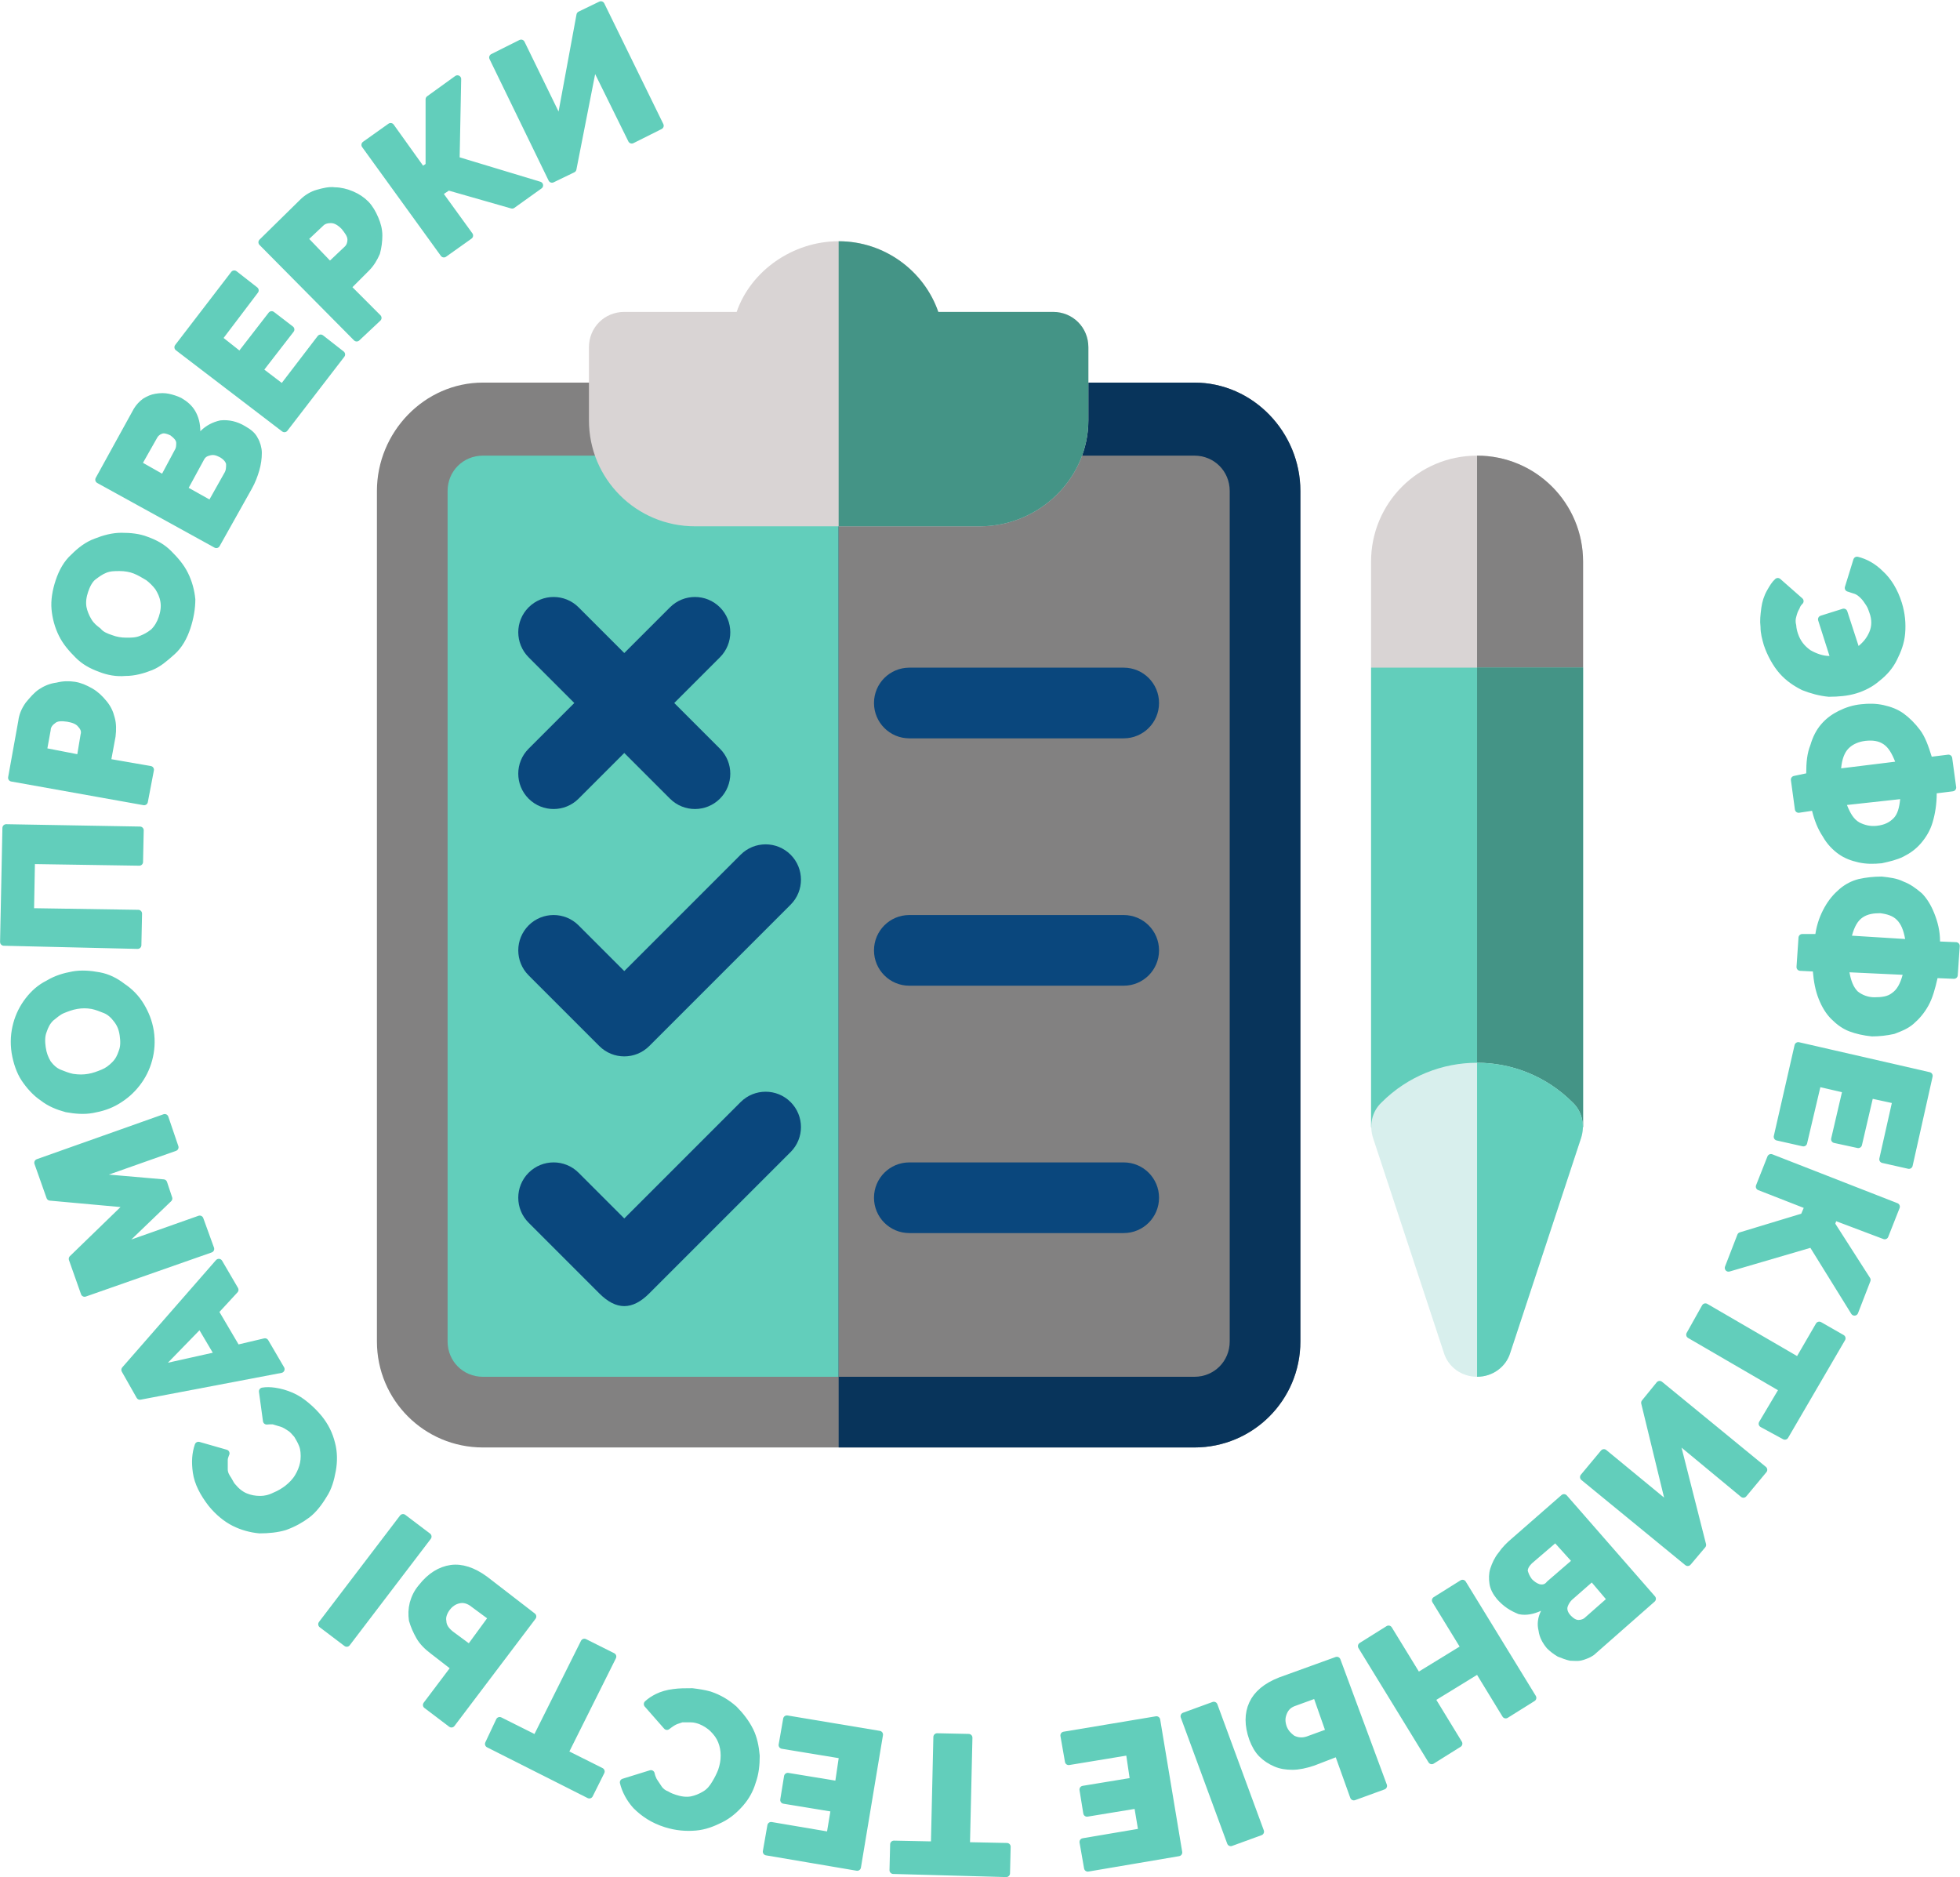 <svg width="260" height="249" viewBox="0 0 260 249" fill="none" xmlns="http://www.w3.org/2000/svg">
<path d="M248.441 84.007C248.828 83.103 248.82 82.089 248.453 81.104L248.45 81.095C248.342 80.772 248.214 80.386 247.956 79.999L247.939 79.973C247.732 79.661 247.488 79.296 247.233 79.04C247.226 79.033 247.22 79.027 247.213 79.02C247 78.806 246.585 78.39 246.008 78.245C245.884 78.214 245.789 78.18 245.672 78.137C245.602 78.111 245.523 78.082 245.424 78.049C245.358 78.027 245.288 78.005 245.214 77.986L246.34 74.342C247.415 74.606 248.48 75.19 249.392 76.102C249.398 76.109 249.404 76.115 249.411 76.12C250.435 77.043 251.274 78.395 251.804 80.093C252.225 81.463 252.33 82.724 252.224 83.989C252.122 85.222 251.712 86.26 251.173 87.341C250.66 88.368 249.94 89.196 248.997 89.93C248.99 89.936 248.982 89.942 248.975 89.948C248.157 90.665 247.121 91.187 246.073 91.502C245.042 91.812 243.891 91.921 242.601 91.923C241.46 91.816 240.311 91.504 239.255 91.083C238.199 90.552 237.27 89.926 236.447 88.999C235.62 88.067 234.88 86.7 234.456 85.429C234.234 84.653 234.037 83.947 234.037 83.147C234.037 83.126 234.036 83.106 234.033 83.085C233.937 82.315 234.022 81.637 234.127 80.8C234.132 80.758 234.137 80.716 234.143 80.674C234.246 79.951 234.45 79.242 234.853 78.537C235.209 77.913 235.46 77.499 235.83 77.169L238.752 79.739C238.718 79.773 238.685 79.808 238.652 79.844C238.495 80.017 238.345 80.228 238.258 80.51C238.024 80.884 237.905 81.257 237.797 81.684C237.668 82.089 237.662 82.593 237.78 83.006C237.795 83.403 237.917 83.865 238.024 84.189C238.393 85.295 239.015 86.04 239.862 86.646C239.875 86.656 239.89 86.665 239.904 86.673C240.717 87.138 241.687 87.512 242.689 87.512C242.848 87.512 242.998 87.436 243.092 87.307C243.187 87.178 243.214 87.012 243.165 86.86L241.664 82.148L244.572 81.233L246.072 85.842C246.124 85.999 246.25 86.121 246.41 86.167C246.569 86.213 246.741 86.177 246.868 86.071C247.581 85.476 248.075 84.862 248.441 84.007Z" fill="#62CEBB" stroke="#62CEBB" stroke-linejoin="round"/>
<path d="M239.704 103.071C239.936 103.022 240.101 102.818 240.101 102.581C240.101 101.164 240.212 100.027 240.617 99.013C240.622 98.999 240.627 98.985 240.632 98.971C240.947 97.916 241.36 97.1 241.966 96.392C242.576 95.679 243.291 95.165 244.125 94.747C244.963 94.328 245.896 94.017 246.929 93.914L246.929 93.914L246.934 93.913C247.891 93.807 248.825 93.81 249.747 94.015C250.698 94.227 251.511 94.537 252.211 95.038C252.935 95.556 253.671 96.29 254.307 97.139C254.91 97.945 255.331 99.081 255.773 100.52C255.844 100.752 256.072 100.899 256.313 100.869L258.469 100.599L258.995 104.467L256.851 104.735C256.6 104.767 256.413 104.979 256.413 105.231C256.413 106.617 256.2 107.894 255.882 108.953C255.576 109.976 255.064 110.8 254.438 111.532C253.828 112.244 253.113 112.758 252.278 113.176C251.469 113.582 250.549 113.791 249.556 114.012C248.495 114.117 247.569 114.111 246.657 113.908C245.706 113.697 244.893 113.386 244.192 112.886C243.47 112.369 242.753 111.649 242.244 110.731C242.237 110.719 242.23 110.708 242.223 110.696C241.601 109.762 241.179 108.715 240.858 107.429C240.796 107.179 240.554 107.018 240.299 107.056L238.595 107.312L238.065 103.416L239.704 103.071ZM251.461 101.532C251.615 101.513 251.751 101.423 251.83 101.29C251.909 101.157 251.921 100.994 251.864 100.85C251.419 99.736 250.932 98.834 250.133 98.301C249.338 97.769 248.432 97.66 247.375 97.778L247.375 97.778L247.368 97.779C246.402 97.9 245.518 98.267 244.871 98.915C244.202 99.586 243.85 100.605 243.734 101.874C243.721 102.024 243.776 102.173 243.885 102.278C243.993 102.383 244.143 102.434 244.294 102.415L251.461 101.532ZM244.95 106.28C244.794 106.297 244.656 106.386 244.576 106.52C244.495 106.654 244.482 106.818 244.54 106.963C244.986 108.08 245.479 108.998 246.41 109.53C246.418 109.535 246.426 109.539 246.434 109.543C247.156 109.905 248.027 110.16 249.032 110.034C250.125 109.912 250.894 109.537 251.533 108.897C252.219 108.21 252.448 107.165 252.559 106.054C252.574 105.904 252.52 105.755 252.413 105.649C252.306 105.543 252.156 105.491 252.007 105.507L244.95 106.28Z" fill="#62CEBB" stroke="#62CEBB" stroke-linejoin="round"/>
<path d="M240.814 124.393C241.061 124.393 241.271 124.213 241.309 123.969C241.519 122.6 241.937 121.552 242.464 120.602C242.985 119.664 243.607 118.936 244.338 118.309C245.049 117.699 245.858 117.294 246.663 117.092C247.608 116.882 248.554 116.775 249.608 116.774C250.606 116.885 251.497 116.992 252.278 117.383C252.294 117.391 252.31 117.398 252.326 117.404C253.123 117.703 253.839 118.207 254.588 118.849C255.185 119.451 255.698 120.268 256.118 121.318C256.543 122.382 256.854 123.532 256.854 124.886C256.854 125.155 257.065 125.375 257.333 125.386L259.466 125.475L259.204 129.336L257.044 129.245C256.803 129.235 256.59 129.398 256.536 129.633C256.205 131.069 255.886 132.221 255.373 133.146C254.852 134.084 254.23 134.812 253.5 135.439C252.814 136.028 252.026 136.332 251.147 136.663C250.209 136.869 249.273 136.973 248.337 136.974C247.28 136.867 246.34 136.655 245.511 136.344C244.714 136.045 244.001 135.541 243.263 134.802C242.66 134.199 242.142 133.378 241.72 132.32C241.304 131.279 241.09 130.118 240.982 128.82C240.961 128.571 240.759 128.375 240.509 128.362L238.812 128.277L239.076 124.393H240.814ZM245.359 128.473C245.206 128.465 245.059 128.528 244.959 128.643C244.859 128.757 244.816 128.911 244.843 129.061C245.072 130.319 245.429 131.209 246.084 131.865C246.097 131.878 246.111 131.89 246.125 131.902C246.755 132.407 247.635 132.785 248.643 132.785C249.636 132.785 250.559 132.683 251.254 132.136C252.054 131.594 252.534 130.684 252.874 129.435C252.914 129.288 252.886 129.132 252.796 129.009C252.707 128.887 252.567 128.811 252.415 128.804L245.359 128.473ZM252.692 125.054C252.845 125.064 252.994 125.002 253.096 124.887C253.199 124.773 253.242 124.617 253.215 124.466C252.986 123.208 252.629 122.318 251.974 121.662C251.301 120.989 250.389 120.75 249.477 120.636C249.456 120.633 249.436 120.632 249.415 120.632C248.5 120.632 247.607 120.744 246.822 121.268C246.011 121.81 245.526 122.724 245.184 123.982C245.144 124.127 245.172 124.282 245.259 124.405C245.347 124.527 245.485 124.603 245.635 124.613L252.692 125.054Z" fill="#62CEBB" stroke="#62CEBB" stroke-linejoin="round"/>
<path d="M255.875 142.709L253.226 154.544L249.792 153.77L251.446 146.418C251.476 146.288 251.452 146.152 251.38 146.039C251.309 145.927 251.195 145.848 251.065 145.82L248.529 145.268C248.262 145.209 247.998 145.376 247.936 145.643L246.504 151.789L243.401 151.117L244.83 144.986C244.86 144.857 244.837 144.721 244.767 144.608C244.697 144.496 244.585 144.415 244.455 144.386L241.588 143.723C241.32 143.661 241.052 143.827 240.989 144.095L239.228 151.564L235.79 150.789L238.544 138.736L255.875 142.709Z" fill="#62CEBB" stroke="#62CEBB" stroke-linejoin="round"/>
<path d="M243.748 161.52C243.62 161.472 243.479 161.478 243.356 161.537C243.233 161.595 243.139 161.701 243.096 161.83L242.986 162.161C242.938 162.305 242.958 162.462 243.04 162.589L247.644 169.774L246.003 174.012L240.578 165.258C240.459 165.067 240.228 164.978 240.012 165.042L229.297 168.18L230.938 163.942L239.085 161.473C239.226 161.43 239.341 161.327 239.4 161.191L239.73 160.418C239.784 160.294 239.784 160.153 239.732 160.028C239.679 159.903 239.579 159.805 239.452 159.756L233.414 157.398L234.922 153.58L251.522 160.063L250.013 163.886L243.748 161.52Z" fill="#62CEBB" stroke="#62CEBB" stroke-linejoin="round"/>
<path d="M233.791 188.85L236.282 184.659C236.35 184.544 236.37 184.407 236.336 184.278C236.303 184.149 236.219 184.038 236.104 183.971L224.18 177.041L226.227 173.386L238.137 180.309C238.252 180.375 238.388 180.394 238.517 180.36C238.645 180.326 238.754 180.242 238.821 180.127L241.328 175.809L244.318 177.52L236.768 190.468L233.791 188.85Z" fill="#62CEBB" stroke="#62CEBB" stroke-linejoin="round"/>
<path d="M223.381 191.637C223.214 191.499 222.977 191.484 222.795 191.6C222.612 191.716 222.524 191.936 222.577 192.146L225.822 204.926L223.88 207.224L210.096 195.93L212.763 192.725L220.428 199.034C220.595 199.171 220.83 199.186 221.012 199.071C221.194 198.957 221.283 198.739 221.232 198.53L218.203 186.072L220.156 183.673L233.933 194.961L231.266 198.166L223.381 191.637Z" fill="#62CEBB" stroke="#62CEBB" stroke-linejoin="round"/>
<path d="M199.188 206.256C199.2 206.242 199.21 206.228 199.22 206.213C199.624 205.606 200.246 204.979 200.889 204.442L200.889 204.443L200.897 204.435L207.467 198.691L219.16 212.073L211.375 218.921C211.367 218.928 211.359 218.936 211.351 218.943C211 219.295 210.55 219.486 209.893 219.706C209.49 219.84 209.176 219.825 208.786 219.806C208.649 219.799 208.502 219.792 208.339 219.791C207.867 219.69 207.385 219.501 206.856 219.289C206.357 218.987 205.963 218.688 205.569 218.297C205.06 217.681 204.686 217.001 204.593 216.253C204.59 216.233 204.587 216.214 204.582 216.194C204.393 215.437 204.482 214.675 204.875 213.889C204.969 213.7 204.935 213.472 204.789 213.32C204.643 213.167 204.417 213.123 204.224 213.208C203.298 213.621 202.433 213.802 201.598 213.627C200.576 213.213 199.774 212.705 198.963 211.793C198.456 211.182 198.176 210.601 198.084 210.05C197.983 209.438 197.989 208.753 198.176 208.192C198.387 207.556 198.694 206.85 199.188 206.256ZM202.814 209.769C202.829 209.788 202.844 209.806 202.861 209.822C203.229 210.191 203.623 210.464 204.049 210.606C204.061 210.61 204.073 210.614 204.086 210.617C204.371 210.688 204.665 210.699 204.944 210.606C205.205 210.519 205.414 210.353 205.573 210.139L208.724 207.418C208.826 207.33 208.888 207.205 208.896 207.071C208.904 206.937 208.858 206.805 208.768 206.705L206.673 204.386C206.491 204.185 206.182 204.165 205.976 204.342L202.889 206.992C202.879 207 202.87 207.009 202.861 207.018C202.516 207.363 202.163 207.82 202.163 208.365C202.163 208.419 202.172 208.472 202.189 208.523L202.19 208.525C202.304 208.87 202.435 209.262 202.814 209.769ZM213.359 212.494C213.563 212.314 213.586 212.003 213.409 211.796L211.535 209.587C211.448 209.485 211.324 209.422 211.19 209.412C211.057 209.402 210.925 209.447 210.824 209.535L208.178 211.854C208.169 211.861 208.161 211.869 208.153 211.876C207.885 212.146 207.619 212.542 207.482 212.955C207.291 213.528 207.522 214.159 208.043 214.681C208.388 215.026 208.844 215.38 209.389 215.38C209.814 215.38 210.278 215.241 210.613 214.914L213.359 212.494Z" fill="#62CEBB" stroke="#62CEBB" stroke-linejoin="round"/>
<path d="M203.301 225.209L199.739 227.438L196.364 221.907C196.295 221.794 196.183 221.713 196.054 221.681C195.925 221.65 195.789 221.672 195.676 221.741L190.273 225.054C190.038 225.198 189.964 225.505 190.107 225.741L193.489 231.281L189.925 233.512L180.634 218.353L184.197 216.123L187.792 221.987C187.937 222.223 188.245 222.296 188.48 222.152L193.883 218.84C193.996 218.77 194.077 218.659 194.108 218.53C194.139 218.401 194.117 218.265 194.048 218.152L190.448 212.28L194.01 210.05L203.301 225.209Z" fill="#62CEBB" stroke="#62CEBB" stroke-linejoin="round"/>
<path d="M183.495 236.887L179.589 238.31L177.663 232.931C177.618 232.804 177.523 232.701 177.401 232.645C177.278 232.589 177.138 232.584 177.013 232.633L174.156 233.733C173.193 234.054 172.262 234.256 171.459 234.256C170.621 234.256 169.921 234.151 169.23 233.854C168.512 233.546 167.905 233.139 167.402 232.636C166.918 232.151 166.51 231.45 166.195 230.61C165.566 228.824 165.586 227.308 166.179 226.021C166.769 224.74 167.967 223.709 169.87 222.967L177.337 220.267L183.495 236.887ZM174.797 225.204C174.753 225.078 174.66 224.975 174.539 224.918C174.419 224.861 174.28 224.854 174.154 224.9L171.735 225.781C171.359 225.907 171.045 226.076 170.787 226.315C170.527 226.557 170.353 226.846 170.222 227.172C170.094 227.494 170.021 227.806 170.021 228.144C170.021 228.478 170.092 228.81 170.212 229.172C170.215 229.181 170.219 229.19 170.222 229.199C170.49 229.868 170.898 230.267 171.379 230.628C171.403 230.646 171.428 230.662 171.455 230.675C171.996 230.946 172.685 231.082 173.491 230.813L173.491 230.813L173.504 230.809L175.93 229.925C176.187 229.832 176.321 229.548 176.231 229.29L174.797 225.204ZM157.105 227.656L161.017 226.231L167.177 242.96L163.265 244.385L157.105 227.656Z" fill="#62CEBB" stroke="#62CEBB" stroke-linejoin="round"/>
<path d="M144.3 247.761L143.7 244.33L151.033 243.089C151.305 243.043 151.488 242.785 151.443 242.513L151.002 239.863C150.957 239.591 150.7 239.407 150.428 239.452L144.196 240.475L143.695 237.377L149.928 236.353C150.198 236.309 150.382 236.057 150.342 235.787L149.901 232.805C149.881 232.673 149.809 232.554 149.701 232.475C149.593 232.396 149.457 232.363 149.325 232.385L141.764 233.63L141.164 230.197L153.406 228.154L156.329 245.719L144.3 247.761Z" fill="#62CEBB" stroke="#62CEBB" stroke-linejoin="round"/>
<path d="M124.314 230.408L128.496 230.497L128.177 244.351C128.174 244.484 128.224 244.612 128.316 244.708C128.408 244.804 128.534 244.859 128.667 244.862L133.568 244.962L133.482 248.486L118.494 248.072L118.579 244.652L123.484 244.752C123.76 244.757 123.988 244.539 123.994 244.263L124.314 230.408Z" fill="#62CEBB" stroke="#62CEBB" stroke-linejoin="round"/>
<path d="M110.234 239.783L104 238.76L104.502 235.661L110.733 236.685C110.865 236.706 111.001 236.674 111.109 236.595C111.217 236.516 111.289 236.397 111.309 236.264L111.75 233.283C111.79 233.013 111.606 232.761 111.336 232.716L103.786 231.473L104.385 228.043L116.634 230.087L113.711 247.65L101.69 245.61L102.29 242.178L109.628 243.42C109.759 243.442 109.894 243.411 110.002 243.334C110.11 243.257 110.183 243.14 110.205 243.009L110.646 240.359C110.668 240.228 110.636 240.093 110.559 239.986C110.482 239.878 110.365 239.805 110.234 239.783Z" fill="#62CEBB" stroke="#62CEBB" stroke-linejoin="round"/>
<path d="M99.759 236.352C99.758 236.355 99.757 236.359 99.755 236.362C99.754 236.368 99.752 236.373 99.75 236.379C99.44 237.413 98.924 238.344 98.199 239.175C97.456 240.025 96.624 240.75 95.595 241.265C94.516 241.805 93.48 242.215 92.249 242.318C90.985 242.424 89.727 242.319 88.359 241.897C86.684 241.373 85.432 240.539 84.384 239.491C83.561 238.573 82.988 237.501 82.726 236.424L86.346 235.302C86.409 235.604 86.514 235.901 86.66 236.194C86.67 236.212 86.68 236.23 86.692 236.247L87.022 236.744L87.353 237.241C87.629 237.656 88.03 237.931 88.429 238.078C88.797 238.313 89.161 238.434 89.468 238.537L89.486 238.543C90.192 238.778 90.94 238.911 91.711 238.782L91.727 238.779C92.342 238.656 92.947 238.412 93.54 238.055C94.196 237.661 94.578 237.137 94.924 236.558C95.268 235.985 95.5 235.52 95.732 234.941C95.735 234.932 95.739 234.923 95.742 234.914C95.975 234.213 96.098 233.607 96.098 232.878C96.098 232.154 95.976 231.539 95.732 230.926C95.479 230.293 95.101 229.796 94.629 229.323C94.131 228.824 93.518 228.459 92.917 228.218C92.908 228.215 92.899 228.211 92.89 228.208L92.875 228.203C92.547 228.094 92.151 227.962 91.629 227.962H91.626H91.623H91.621H91.618H91.616H91.613H91.611H91.608H91.606H91.603H91.6H91.598H91.595H91.593H91.59H91.588H91.585H91.582H91.58H91.577H91.575H91.572H91.57H91.567H91.565H91.562H91.56H91.557H91.555H91.552H91.55H91.547H91.545H91.542H91.54H91.537H91.535H91.532H91.53H91.527H91.525H91.522H91.52H91.517H91.515H91.512H91.51H91.507H91.505H91.502H91.5H91.498H91.495H91.493H91.49H91.488H91.485H91.483H91.48H91.478H91.475H91.473H91.471H91.468H91.466H91.463H91.461H91.459H91.456H91.454H91.451H91.449H91.446H91.444H91.442H91.439H91.437H91.434H91.432H91.43H91.427H91.425H91.422H91.42H91.418H91.415H91.413H91.41H91.408H91.406H91.403H91.401H91.398H91.396H91.394H91.391H91.389H91.387H91.384H91.382H91.38H91.377H91.375H91.373H91.37H91.368H91.365H91.363H91.361H91.359H91.356H91.354H91.352H91.349H91.347H91.344H91.342H91.34H91.338H91.335H91.333H91.331H91.328H91.326H91.324H91.321H91.319H91.317H91.314H91.312H91.31H91.308H91.305H91.303H91.301H91.298H91.296H91.294H91.292H91.289H91.287H91.285H91.282H91.28H91.278H91.276H91.273H91.271H91.269H91.267H91.264H91.262H91.26H91.258H91.255H91.253H91.251H91.249H91.246H91.244H91.242H91.24H91.237H91.235H91.233H91.231H91.228H91.226H91.224H91.222H91.219H91.217H91.215H91.213H91.211H91.208H91.206H91.204H91.202H91.2H91.197H91.195H91.193H91.191H91.189H91.186H91.184H91.182H91.18H91.177H91.175H91.173H91.171H91.169H91.167H91.164H91.162H91.16H91.158H91.156H91.153H91.151H91.149H91.147H91.145H91.143H91.14H91.138H91.136H91.134H91.132H91.13H91.127H91.125H91.123H91.121H91.119H91.117H91.115H91.112H91.11H91.108H91.106H91.104H91.102H91.1H91.097H91.095H91.093H91.091H91.089H91.087H91.085H91.082H91.08H91.078H91.076H91.074H91.072H91.07H91.068H91.066H91.063H91.061H91.059H91.057H91.055H91.053H91.051H91.049H91.046H91.044H91.042H91.04H91.038H91.036H91.034H91.032H91.03H91.028H91.025H91.023H91.021H91.019H91.017H91.015H91.013H91.011H91.009H91.007H91.005H91.002H91H90.998H90.996H90.994H90.992H90.99H90.988H90.986H90.984H90.982H90.98H90.978H90.976H90.974H90.971H90.969H90.967H90.965H90.963H90.961H90.959H90.957H90.955H90.953H90.951H90.949H90.947H90.945H90.943H90.941H90.939H90.936H90.934H90.932H90.93H90.928H90.926H90.924H90.922H90.92H90.918H90.916H90.914H90.912H90.91H90.908H90.906H90.904H90.902H90.9H90.898H90.896H90.894H90.892H90.89H90.888H90.886H90.884H90.882H90.88H90.878H90.876H90.874H90.872H90.87H90.868H90.865H90.864H90.862H90.859H90.858H90.856H90.853H90.852H90.85H90.847H90.846H90.844H90.841H90.84H90.838H90.835H90.834H90.832H90.829H90.828H90.826H90.823H90.822H90.82H90.817H90.816H90.814H90.811H90.809H90.808H90.805H90.804H90.802H90.8H90.798H90.796H90.794H90.792H90.79H90.788H90.786H90.784H90.782H90.78H90.778H90.776H90.774H90.772H90.77H90.768H90.766H90.764H90.762H90.76H90.758H90.756H90.754H90.752H90.75H90.748H90.746H90.744H90.742H90.74H90.738H90.736H90.734H90.732H90.73H90.728H90.727H90.725H90.723H90.721H90.719H90.717H90.715H90.713H90.711H90.709H90.707H90.705H90.703H90.701H90.699H90.697H90.695H90.693H90.691H90.689H90.687H90.685H90.683H90.681H90.68H90.677H90.676H90.674H90.672H90.67H90.668H90.666H90.664H90.662H90.66H90.658H90.656H90.654H90.652H90.65H90.648H90.646H90.644H90.642H90.641H90.639H90.637H90.635H90.633H90.631H90.629H90.627H90.625H90.623H90.621H90.619H90.617H90.615H90.613H90.611H90.609H90.607H90.606H90.604H90.602H90.6H90.598H90.596H90.594H90.592H90.59H90.588H90.586H90.584H90.582H90.58H90.578H90.576H90.574H90.573H90.571H90.569H90.567H90.565H90.563H90.561H90.559H90.557H90.555H90.553H90.551H90.549H90.547H90.545H90.543H90.541H90.54H90.538H90.536H90.534H90.532H90.53H90.528H90.526C90.472 227.962 90.419 227.97 90.368 227.987C90.321 228.003 90.266 228.02 90.204 228.039C89.912 228.13 89.48 228.264 89.146 228.487L89.135 228.495C88.927 228.633 88.704 228.783 88.474 228.967L85.905 226.04C86.265 225.698 86.73 225.4 87.221 225.154C87.823 224.853 88.538 224.646 89.375 224.541L89.375 224.541L89.384 224.54C90.105 224.437 90.938 224.434 91.818 224.434C92.681 224.543 93.408 224.649 94.127 224.854C95.373 225.271 96.411 225.894 97.35 226.727C98.199 227.58 98.931 228.527 99.451 229.568C99.958 230.585 100.172 231.72 100.28 232.901C100.279 234.079 100.17 235.221 99.759 236.352Z" fill="#62CEBB" stroke="#62CEBB" stroke-linejoin="round"/>
<path d="M66.281 228.255L70.675 230.455C70.794 230.514 70.931 230.524 71.057 230.482C71.183 230.44 71.287 230.35 71.346 230.231L77.518 217.87L81.255 219.741L75.083 232.103C74.959 232.35 75.059 232.65 75.306 232.773L79.711 234.979L78.174 238.058L64.833 231.326L66.281 228.255Z" fill="#62CEBB" stroke="#62CEBB" stroke-linejoin="round"/>
<path d="M60.051 221.585C60.216 221.367 60.175 221.056 59.958 220.889L57.532 219.012L57.533 219.012L57.527 219.007C56.674 218.367 56.071 217.753 55.676 217.061C55.259 216.331 54.948 215.606 54.74 214.886C54.642 214.179 54.646 213.484 54.843 212.69C55.05 211.968 55.352 211.269 55.952 210.567C55.957 210.562 55.962 210.556 55.966 210.551C57.117 209.084 58.442 208.286 59.833 208.087C61.203 207.891 62.725 208.372 64.313 209.537L70.643 214.421L59.886 228.644L56.603 226.156L60.051 221.585ZM65.018 214.954C65.18 214.732 65.133 214.42 64.911 214.257L62.824 212.716C62.183 212.206 61.483 212.033 60.866 212.183C60.173 212.326 59.636 212.742 59.252 213.255C58.903 213.721 58.581 214.404 58.712 215.05C58.736 215.804 59.208 216.357 59.781 216.816C59.786 216.82 59.791 216.824 59.797 216.828L61.892 218.374C61.998 218.453 62.132 218.486 62.264 218.466C62.395 218.446 62.513 218.374 62.592 218.267L65.018 214.954ZM53.463 201.335L56.746 203.823L45.995 217.934L42.712 215.447L53.463 201.335Z" fill="#62CEBB" stroke="#62CEBB" stroke-linejoin="round"/>
<path d="M38.121 197.502L38.133 197.492C38.709 197.031 39.2 196.546 39.572 195.923C39.928 195.329 40.172 194.724 40.295 194.108C40.419 193.491 40.419 192.762 40.295 192.145C40.168 191.508 39.799 190.892 39.486 190.369C39.478 190.356 39.47 190.343 39.462 190.33C39.441 190.295 39.416 190.263 39.387 190.234C39.328 190.174 39.279 190.117 39.217 190.045C39.173 189.995 39.124 189.937 39.06 189.866C38.926 189.717 38.756 189.543 38.539 189.398C38.53 189.392 38.521 189.386 38.511 189.38C38.201 189.172 37.822 188.92 37.427 188.788C37.252 188.729 37.05 188.671 36.862 188.618L36.855 188.616C36.659 188.56 36.478 188.508 36.325 188.456C36.274 188.439 36.22 188.431 36.166 188.431H36.15C35.887 188.431 35.642 188.431 35.379 188.459L34.847 184.557C35.32 184.473 35.858 184.486 36.426 184.567C37.151 184.671 37.881 184.879 38.615 185.194C39.331 185.502 39.952 185.914 40.587 186.444C41.224 186.975 41.753 187.505 42.284 188.142C43.121 189.191 43.639 190.23 43.951 191.481L43.951 191.481L43.954 191.491C44.261 192.621 44.264 193.869 44.054 195.025C43.837 196.22 43.521 197.353 42.917 198.26C42.913 198.267 42.909 198.274 42.904 198.28C42.259 199.358 41.526 200.291 40.718 200.898C39.879 201.528 38.934 202.055 37.773 202.479C36.745 202.786 35.598 202.895 34.425 202.896C33.278 202.789 32.135 202.474 31.098 201.955C30.067 201.439 29.02 200.605 28.068 199.441C26.994 198.042 26.279 196.689 26.076 195.265C25.889 193.955 25.953 192.838 26.326 191.746L29.947 192.782C29.925 192.831 29.905 192.879 29.886 192.928C29.797 193.151 29.712 193.416 29.712 193.679V193.681V193.683V193.685V193.687V193.689V193.691V193.693V193.694V193.696V193.698V193.7V193.702V193.704V193.706V193.708V193.71V193.712V193.714V193.716V193.718V193.72V193.722V193.724V193.726V193.728V193.73V193.732V193.734V193.736V193.738V193.74V193.742V193.744V193.746V193.748V193.75V193.752V193.754V193.756V193.758V193.761V193.763V193.765V193.767V193.769V193.771V193.773V193.775V193.777V193.779V193.781V193.783V193.785V193.787V193.789V193.791V193.793V193.796V193.798V193.8V193.802V193.804V193.806V193.808V193.81V193.812V193.814V193.816V193.819V193.821V193.823V193.825V193.827V193.829V193.831V193.833V193.835V193.838V193.84V193.842V193.844V193.846V193.848V193.85V193.852V193.855V193.857V193.859V193.861V193.863V193.865V193.868V193.87V193.872V193.874V193.876V193.878V193.88V193.883V193.885V193.887V193.889V193.891V193.893V193.896V193.898V193.9V193.902V193.904V193.907V193.909V193.911V193.913V193.915V193.918V193.92V193.922V193.924V193.926V193.929V193.931V193.933V193.935V193.937V193.94V193.942V193.944V193.946V193.949V193.951V193.953V193.955V193.957V193.96V193.962V193.964V193.966V193.969V193.971V193.973V193.975V193.978V193.98V193.982V193.984V193.987V193.989V193.991V193.993V193.996V193.998V194V194.002V194.005V194.007V194.009V194.012V194.014V194.016V194.018V194.021V194.023V194.025V194.028V194.03V194.032V194.034V194.037V194.039V194.041V194.044V194.046V194.048V194.051V194.053V194.055V194.057V194.06V194.062V194.064V194.067V194.069V194.071V194.074V194.076V194.078V194.081V194.083V194.085V194.088V194.09V194.092V194.095V194.097V194.099V194.102V194.104V194.106V194.109V194.111V194.113V194.116V194.118V194.12V194.123V194.125V194.128V194.13V194.132V194.135V194.137V194.139V194.142V194.144V194.146V194.149V194.151V194.154V194.156V194.158V194.161V194.163V194.165V194.168V194.17V194.173V194.175V194.177V194.18V194.182V194.185V194.187V194.189V194.192V194.194V194.197V194.199V194.201V194.204V194.206V194.209V194.211V194.213V194.216V194.218V194.221V194.223V194.225V194.228V194.23V194.233V194.235V194.238V194.24V194.242V194.245V194.247V194.25V194.252V194.255V194.257V194.259V194.262V194.264V194.267V194.269V194.272V194.274V194.276V194.279V194.281V194.284V194.286V194.289V194.291V194.294V194.296V194.298V194.301V194.303V194.306V194.308V194.311V194.313V194.316V194.318V194.321V194.323V194.326V194.328V194.33V194.333V194.335V194.338V194.34V194.343V194.345V194.348V194.35V194.353V194.355V194.358V194.36V194.363V194.365V194.368V194.37V194.373V194.375V194.378V194.38V194.382V194.385V194.387V194.39V194.392V194.395V194.397V194.4V194.402V194.405V194.407V194.41V194.412V194.415V194.417V194.42V194.422V194.425V194.427V194.43V194.432V194.435V194.437V194.44V194.443V194.445V194.448V194.45V194.453V194.455V194.458V194.46V194.463V194.465V194.468V194.47V194.473V194.475V194.478V194.48V194.483V194.485V194.488V194.49V194.493V194.495V194.498V194.501V194.503V194.506V194.508V194.511V194.513V194.516V194.518V194.521V194.523V194.526V194.528V194.531V194.533V194.536V194.539V194.541V194.544V194.546V194.549V194.551V194.554V194.556V194.559V194.561V194.564V194.567V194.569V194.572V194.574V194.577V194.579V194.582V194.584V194.587V194.589V194.592V194.595V194.597V194.6V194.602V194.605V194.607V194.61V194.612V194.615V194.618V194.62V194.623V194.625V194.628V194.63V194.633V194.636V194.638V194.641V194.643V194.646V194.648V194.651V194.653V194.656V194.659V194.661V194.664V194.666V194.669V194.671V194.674V194.677V194.679V194.682V194.684V194.687V194.689V194.692V194.695V194.697V194.7V194.702V194.705V194.707V194.71V194.713V194.715V194.718V194.72V194.723V194.726V194.728V194.731V194.733V194.736V194.738V194.741V194.744V194.746V194.749V194.751V194.754V194.756V194.759V194.762V194.764V194.767V194.769V194.772V194.775V194.777V194.78V194.782V194.785V194.787V194.79V194.793V194.795V194.798V194.8V194.803V194.806V194.808V194.811V194.813V194.816V194.818V194.821V194.824V194.826V194.829V194.831V194.834V194.837V194.839V194.842V194.844V194.847V194.85V194.852V194.855V194.857V194.86V194.862V194.865V194.868V194.87V194.873V194.875V194.878V194.881V194.883V194.886V194.888V194.891V194.894C29.712 195.488 30.007 195.93 30.216 196.244C30.223 196.254 30.23 196.265 30.237 196.275C30.309 196.384 30.365 196.487 30.429 196.607C30.448 196.643 30.468 196.681 30.49 196.72C30.571 196.869 30.676 197.053 30.83 197.213C31.309 197.807 31.92 198.302 32.562 198.56C33.174 198.805 33.788 198.927 34.512 198.927C35.137 198.927 35.76 198.8 36.482 198.442C37.075 198.202 37.657 197.85 38.121 197.502Z" fill="#62CEBB" stroke="#62CEBB" stroke-linejoin="round"/>
<path d="M28.742 173.685C28.592 173.847 28.567 174.088 28.678 174.278L31.215 178.584C31.326 178.773 31.547 178.867 31.76 178.817L35.149 178.018L37.252 181.615L18.562 185.17L16.598 181.705L29.029 167.478L31.137 171.086L28.742 173.685ZM26.893 176.199C26.814 176.065 26.677 175.975 26.522 175.957C26.368 175.938 26.213 175.993 26.105 176.105L21.915 180.411C21.761 180.569 21.729 180.81 21.836 181.003C21.944 181.196 22.166 181.296 22.382 181.248L28.336 179.923C28.492 179.888 28.622 179.78 28.686 179.633C28.75 179.486 28.739 179.318 28.657 179.18L26.893 176.199Z" fill="#62CEBB" stroke="#62CEBB" stroke-linejoin="round"/>
<path d="M5.048 154.232L21.853 148.274L23.184 152.185L14.278 155.333C14.056 155.411 13.919 155.634 13.948 155.868C13.978 156.101 14.166 156.282 14.401 156.303L21.682 156.937L22.36 158.975L17.075 164.057C16.905 164.22 16.872 164.479 16.996 164.68C17.119 164.88 17.366 164.967 17.588 164.889L26.493 161.741L27.915 165.659L11.221 171.51L9.62 166.982L16.336 160.47C16.476 160.334 16.524 160.129 16.459 159.944C16.394 159.76 16.228 159.631 16.033 159.613L6.649 158.759L5.048 154.232Z" fill="#62CEBB" stroke="#62CEBB" stroke-linejoin="round"/>
<path d="M5.71 145.582C5.701 145.575 5.691 145.568 5.681 145.561C4.759 144.946 3.921 144.008 3.283 143.05C2.673 142.134 2.251 140.884 2.037 139.604C1.829 138.243 1.933 136.989 2.247 135.839C2.56 134.688 3.082 133.644 3.813 132.702C4.546 131.758 5.373 131.037 6.399 130.523C6.41 130.518 6.421 130.511 6.432 130.505C7.467 129.883 8.506 129.568 9.682 129.354C10.81 129.148 11.954 129.248 13.142 129.464C14.261 129.668 15.29 130.179 16.232 130.912C16.242 130.92 16.252 130.927 16.262 130.934C17.197 131.558 18.026 132.389 18.647 133.425C19.279 134.481 19.696 135.526 19.905 136.781C20.114 138.142 20.009 139.395 19.696 140.545C19.382 141.696 18.861 142.741 18.129 143.683C17.397 144.626 16.562 145.358 15.51 145.99C14.476 146.612 13.436 146.927 12.26 147.141C11.139 147.345 10.002 147.248 8.822 147.035C7.652 146.714 6.625 146.295 5.71 145.582ZM12.227 133.34L12.211 133.337C11.495 133.218 10.888 133.218 10.172 133.337C9.457 133.457 8.863 133.695 8.32 133.912L8.304 133.919C7.967 134.054 7.677 134.251 7.428 134.441C7.31 134.532 7.196 134.625 7.091 134.711L7.073 134.725C6.96 134.817 6.858 134.901 6.757 134.977C6.738 134.991 6.72 135.006 6.703 135.023C6.19 135.537 5.938 136.055 5.705 136.751C5.441 137.423 5.456 138.187 5.569 138.981C5.69 139.824 5.935 140.439 6.297 141.044C6.306 141.059 6.316 141.073 6.326 141.087C6.682 141.562 7.19 142.086 7.863 142.356L7.885 142.364C8.421 142.579 9.008 142.814 9.605 142.934C9.614 142.936 9.623 142.937 9.632 142.938C10.447 143.055 11.05 143.057 11.77 142.937C12.485 142.817 13.079 142.579 13.622 142.362L13.638 142.356C14.271 142.102 14.767 141.724 15.239 141.251C15.752 140.737 16.005 140.219 16.238 139.523C16.502 138.851 16.486 138.087 16.373 137.293C16.252 136.449 16.003 135.811 15.502 135.181C15.146 134.708 14.639 134.187 13.969 133.919L13.947 133.91C13.411 133.695 12.824 133.46 12.227 133.34Z" fill="#62CEBB" stroke="#62CEBB" stroke-linejoin="round"/>
<path d="M4.513 120.97L18.344 121.183L18.256 125.369L0.51 124.95L0.82 109.826L18.565 110.139L18.476 114.331L4.639 114.117C4.363 114.113 4.136 114.332 4.131 114.608L4.021 120.46C4.018 120.593 4.069 120.721 4.161 120.817C4.254 120.913 4.38 120.967 4.513 120.97Z" fill="#62CEBB" stroke="#62CEBB" stroke-linejoin="round"/>
<path d="M2.922 95.687C3.019 94.904 3.31 94.213 3.814 93.501C4.372 92.831 4.874 92.236 5.46 91.845C6.068 91.439 6.767 91.141 7.56 91.042C7.58 91.039 7.6 91.035 7.619 91.031C8.428 90.828 9.133 90.827 9.853 90.93C10.536 91.028 11.245 91.326 11.991 91.752C12.69 92.152 13.197 92.655 13.729 93.294C14.23 93.896 14.528 94.49 14.731 95.304L14.735 95.32C14.929 95.999 14.936 96.802 14.832 97.647L14.283 100.613C14.259 100.745 14.288 100.88 14.365 100.99C14.441 101.1 14.558 101.174 14.69 101.197L19.922 102.104L19.118 106.309L1.573 103.171L2.918 95.713C2.919 95.705 2.921 95.696 2.922 95.687ZM10.159 100.532C10.291 100.558 10.428 100.529 10.539 100.452C10.65 100.375 10.725 100.257 10.748 100.124L11.183 97.508C11.345 96.967 11.132 96.474 10.75 96.077C10.566 95.824 10.291 95.649 10.017 95.527C9.719 95.394 9.372 95.302 9.013 95.242L9.013 95.242L9.002 95.24C8.608 95.184 8.228 95.149 7.889 95.183C7.557 95.216 7.227 95.319 6.96 95.567C6.571 95.841 6.247 96.277 6.227 96.789L5.793 99.179C5.744 99.449 5.921 99.707 6.189 99.76L10.159 100.532Z" fill="#62CEBB" stroke="#62CEBB" stroke-linejoin="round"/>
<path d="M16.65 89.162C16.635 89.162 16.62 89.163 16.605 89.164C15.481 89.266 14.348 89.062 13.307 88.646L13.293 88.64C12.127 88.216 11.205 87.697 10.388 86.879C9.518 86.009 8.791 85.171 8.276 84.138C7.754 83.093 7.439 81.939 7.334 80.783C7.232 79.657 7.435 78.404 7.862 77.122C8.286 75.847 8.91 74.72 9.815 73.914C9.823 73.908 9.83 73.901 9.837 73.894C10.691 73.038 11.623 72.32 12.741 71.912L12.756 71.907C13.826 71.478 14.973 71.17 16.099 71.17C17.288 71.17 18.426 71.279 19.441 71.686L19.456 71.692C20.621 72.116 21.544 72.634 22.36 73.452C23.23 74.323 23.957 75.161 24.472 76.193C24.991 77.232 25.305 78.377 25.412 79.526C25.409 80.676 25.199 81.939 24.776 83.21C24.352 84.485 23.728 85.612 22.823 86.418C21.82 87.31 21.001 88.021 19.992 88.425C18.922 88.854 17.776 89.162 16.65 89.162ZM20.381 83.869C20.395 83.857 20.409 83.845 20.422 83.832C20.924 83.329 21.293 82.707 21.535 81.98C21.77 81.273 21.902 80.524 21.774 79.752C21.649 79.001 21.393 78.497 21.048 77.921C21.039 77.907 21.03 77.892 21.02 77.879C20.66 77.399 20.186 76.924 19.707 76.564C19.693 76.553 19.679 76.544 19.664 76.535L19.645 76.524C19.107 76.201 18.527 75.852 17.938 75.616C17.317 75.367 16.59 75.249 15.878 75.249C15.864 75.249 15.85 75.249 15.836 75.249C15.205 75.249 14.569 75.249 13.928 75.506C13.315 75.751 12.829 76.116 12.399 76.44L12.38 76.453C11.809 76.882 11.439 77.674 11.214 78.352C10.978 79.059 10.846 79.808 10.974 80.579L10.977 80.595C11.1 81.211 11.344 81.816 11.7 82.41C12.072 83.031 12.564 83.409 12.989 83.728C13.425 84.266 14.095 84.514 14.714 84.721C15.332 84.966 16.053 85.083 16.76 85.083C16.774 85.083 16.788 85.083 16.802 85.083C17.433 85.083 18.069 85.083 18.71 84.826C19.294 84.592 19.781 84.349 20.381 83.869Z" fill="#62CEBB" stroke="#62CEBB" stroke-linejoin="round"/>
<path d="M32.27 56.964L32.27 56.964L32.279 56.97C33.02 57.394 33.469 57.774 33.734 58.305C33.74 58.316 33.746 58.328 33.753 58.339C34.038 58.815 34.233 59.499 34.233 60.069C34.233 60.794 34.13 61.521 33.921 62.251C33.708 62.998 33.391 63.841 32.975 64.57L32.974 64.573L28.696 72.201L13.139 63.627L18.186 54.466C18.471 53.992 18.854 53.604 19.245 53.307C19.761 52.998 20.137 52.817 20.701 52.722C21.314 52.62 21.804 52.623 22.285 52.719C22.794 52.821 23.405 53.026 23.801 53.222C24.519 53.635 25.097 54.129 25.477 54.796C25.871 55.485 26.073 56.281 26.073 57.198C26.073 57.401 26.195 57.583 26.382 57.66C26.569 57.738 26.784 57.695 26.927 57.551C27.618 56.86 28.402 56.462 29.299 56.257C30.284 56.164 31.269 56.363 32.27 56.964ZM18.53 61.148C18.394 61.388 18.479 61.693 18.719 61.829L21.255 63.265C21.372 63.331 21.511 63.347 21.64 63.31C21.77 63.272 21.879 63.184 21.942 63.066L23.586 59.993C23.876 59.542 23.876 59.088 23.876 58.773C23.876 58.763 23.876 58.753 23.876 58.744C23.876 58.41 23.711 58.133 23.54 57.927C23.365 57.717 23.135 57.524 22.904 57.35C22.88 57.333 22.855 57.317 22.828 57.303C22.581 57.18 22.32 57.079 22.075 57.027C21.864 56.981 21.574 56.951 21.314 57.065C20.876 57.22 20.565 57.521 20.399 57.845L18.53 61.148ZM24.591 64.468C24.46 64.708 24.546 65.009 24.785 65.143L27.542 66.689C27.782 66.824 28.087 66.738 28.222 66.498L30.199 62.979C30.493 62.522 30.492 61.958 30.492 61.653C30.491 61.64 30.491 61.627 30.491 61.615C30.491 61.255 30.271 60.942 30.084 60.738C29.877 60.514 29.607 60.311 29.333 60.174C28.859 59.937 28.393 59.761 27.775 59.915C27.545 59.973 27.303 60.045 27.086 60.198C26.86 60.356 26.703 60.569 26.571 60.831L24.591 64.468Z" fill="#62CEBB" stroke="#62CEBB" stroke-linejoin="round"/>
<path d="M36.036 41.776L38.551 43.707L34.668 48.721C34.587 48.826 34.551 48.96 34.568 49.092C34.585 49.224 34.654 49.344 34.76 49.425L37.076 51.191C37.295 51.359 37.609 51.317 37.776 51.098L42.541 44.874L45.281 47.017L37.728 56.83L23.637 46.063L31.073 36.371L33.817 38.517L29.262 44.529C29.098 44.746 29.137 45.054 29.351 45.223L31.446 46.88C31.55 46.962 31.684 47 31.816 46.984C31.949 46.968 32.069 46.899 32.151 46.794L36.036 41.776Z" fill="#62CEBB" stroke="#62CEBB" stroke-linejoin="round"/>
<path d="M46.398 38.449L50.113 42.169L47.315 44.796L34.78 32.138L40.155 26.858L40.155 26.858L40.158 26.854C40.762 26.25 41.459 25.854 42.148 25.657C42.93 25.433 43.713 25.247 44.365 25.34C44.388 25.343 44.412 25.345 44.436 25.345C45.123 25.345 45.937 25.544 46.664 25.856C47.382 26.165 47.989 26.572 48.492 27.075C48.98 27.564 49.391 28.272 49.71 29.017C50.024 29.751 50.221 30.455 50.221 31.249C50.221 31.97 50.119 32.794 49.918 33.511C49.604 34.238 49.197 34.939 48.603 35.534L46.398 37.742C46.203 37.937 46.203 38.253 46.398 38.449ZM43.413 34.908C43.604 35.106 43.918 35.114 44.118 34.925L46.102 33.048L46.113 33.038C46.448 32.702 46.59 32.232 46.59 31.801C46.59 31.454 46.46 31.143 46.3 30.872C46.142 30.602 45.927 30.327 45.709 30.054C45.697 30.039 45.685 30.026 45.672 30.013C45.08 29.42 44.519 29.093 43.884 29.093C43.369 29.093 42.891 29.222 42.544 29.565L40.675 31.327C40.578 31.419 40.521 31.545 40.518 31.678C40.514 31.812 40.565 31.941 40.657 32.037L43.413 34.908Z" fill="#62CEBB" stroke="#62CEBB" stroke-linejoin="round"/>
<path d="M55.717 22.265C55.874 22.484 56.177 22.54 56.401 22.39L56.732 22.169C56.871 22.076 56.955 21.92 56.955 21.753V13.175L60.677 10.488L60.475 20.86C60.471 21.084 60.616 21.283 60.831 21.348L71.546 24.588L67.938 27.169L59.68 24.806C59.538 24.765 59.387 24.789 59.264 24.871L58.603 25.312C58.49 25.388 58.412 25.506 58.388 25.64C58.364 25.774 58.396 25.911 58.475 26.021L62.259 31.245L58.885 33.646L48.444 19.218L51.818 16.818L55.717 22.265Z" fill="#62CEBB" stroke="#62CEBB" stroke-linejoin="round"/>
<path d="M73.647 15.016C73.742 15.21 73.951 15.321 74.164 15.292C74.378 15.263 74.549 15.1 74.588 14.887L76.968 1.996L79.71 0.667L87.543 16.669L83.805 18.541L79.397 9.606C79.302 9.414 79.095 9.304 78.882 9.332C78.67 9.36 78.499 9.521 78.458 9.731L75.97 22.406L73.225 23.735L65.39 7.624L69.128 5.753L73.647 15.016Z" fill="#62CEBB" stroke="#62CEBB" stroke-linejoin="round"/>
<path d="M172.5 65.125V177.938C172.5 185.719 166.219 192 158.438 192H64.062C56.281 192 50 185.719 50 177.938V65.125C50 57.343 56.281 50.75 64.062 50.75H158.438C166.219 50.75 172.5 57.343 172.5 65.125Z" fill="#828181"/>
<path d="M163.125 65.125V177.938C163.125 180.563 161.063 182.625 158.438 182.625H64.062C61.437 182.625 59.375 180.563 59.375 177.938V65.125C59.375 62.5 61.437 60.438 64.062 60.438H158.438C161.063 60.438 163.125 62.5 163.125 65.125Z" fill="#62CEBB"/>
<path d="M172.5 65.125V177.938C172.5 185.719 166.219 192 158.438 192H111.25V50.75H158.438C166.219 50.75 172.5 57.343 172.5 65.125Z" fill="#08345B"/>
<path d="M163.125 65.125V177.938C163.125 180.563 161.063 182.625 158.438 182.625H111.25V60.438H158.438C161.063 60.438 163.125 62.5 163.125 65.125Z" fill="#828181"/>
<path d="M139.688 41.375H124.468C122.594 35.937 117.344 32 111.25 32C105.156 32 99.593 35.937 97.719 41.375H82.812C80.187 41.375 78.125 43.437 78.125 46.062V55.75C78.125 63.532 84.406 69.812 92.188 69.812H130C137.782 69.812 144.375 63.532 144.375 55.75V46.062C144.375 43.437 142.313 41.375 139.688 41.375Z" fill="#D9D4D4"/>
<path d="M79.498 138.752L70.123 129.377C68.293 127.546 68.293 124.579 70.123 122.748C71.954 120.917 74.921 120.917 76.752 122.748L82.812 128.809L98.248 113.373C100.079 111.542 103.046 111.542 104.877 113.373C106.708 115.204 106.708 118.171 104.877 120.002L86.127 138.752C84.296 140.583 81.329 140.583 79.498 138.752Z" fill="#0A477D"/>
<path d="M79.498 171.564L70.123 162.189C68.292 160.358 68.292 157.392 70.123 155.561C71.954 153.73 74.921 153.73 76.752 155.561L82.812 161.622L98.248 146.186C100.079 144.355 103.046 144.355 104.877 146.186C106.708 148.017 106.708 150.983 104.877 152.814L86.127 171.564C83.879 173.812 81.746 173.812 79.498 171.564Z" fill="#0A477D"/>
<path d="M89.441 93.25L95.502 87.189C97.333 85.358 97.333 82.392 95.502 80.561C93.671 78.73 90.704 78.73 88.874 80.561L82.813 86.622L76.752 80.561C74.921 78.73 71.954 78.73 70.123 80.561C68.292 82.392 68.292 85.358 70.123 87.189L76.184 93.25L70.123 99.311C68.292 101.142 68.292 104.108 70.123 105.939C71.954 107.771 74.92 107.771 76.752 105.939L82.813 99.879L88.874 105.939C90.705 107.771 93.671 107.771 95.502 105.939C97.333 104.108 97.333 101.142 95.502 99.311L89.441 93.25Z" fill="#0A477D"/>
<path d="M149.062 97.938H120.625C118.034 97.938 115.938 95.841 115.938 93.25C115.938 90.659 118.034 88.562 120.625 88.562H149.062C151.653 88.562 153.75 90.659 153.75 93.25C153.75 95.841 151.653 97.938 149.062 97.938Z" fill="#0A477D"/>
<path d="M149.062 130.75H120.625C118.034 130.75 115.938 128.653 115.938 126.062C115.938 123.472 118.034 121.375 120.625 121.375H149.062C151.653 121.375 153.75 123.472 153.75 126.062C153.75 128.653 151.653 130.75 149.062 130.75Z" fill="#0A477D"/>
<path d="M149.062 163.562H120.625C118.034 163.562 115.938 161.466 115.938 158.875C115.938 156.284 118.034 154.188 120.625 154.188H149.062C151.653 154.188 153.75 156.284 153.75 158.875C153.75 161.466 151.653 163.562 149.062 163.562Z" fill="#0A477D"/>
<path d="M144.375 46.062V55.75C144.375 63.532 137.782 69.812 130 69.812H111.25V32C117.344 32 122.594 35.937 124.468 41.375H139.688C142.313 41.375 144.375 43.437 144.375 46.062Z" fill="#449486"/>
<path d="M210 74.5V88.562L200.625 97.938H191.25L181.875 88.562V74.5C181.875 66.718 188.156 60.438 195.938 60.438C203.719 60.438 210 66.718 210 74.5Z" fill="#D9D4D4"/>
<path d="M210 74.5V88.562L200.625 97.938H195.938V60.438C203.719 60.438 210 66.718 210 74.5Z" fill="#828181"/>
<path d="M210 88.562V149.5L205.312 154.188H186.562L181.875 149.5V88.562H210Z" fill="#62CEBB"/>
<path d="M210 88.562V149.5L205.312 154.188H195.938V88.562H210Z" fill="#449486"/>
<path d="M208.594 146.219C205.125 142.75 200.531 140.969 195.938 140.969C191.344 140.969 186.75 142.75 183.282 146.219C181.969 147.438 181.594 149.312 182.157 151L191.532 179.437C192.094 181.312 193.875 182.625 195.938 182.625C198 182.625 199.781 181.312 200.344 179.437L209.719 151C210.282 149.312 209.906 147.438 208.594 146.219Z" fill="#D8EFED"/>
<path d="M208.593 146.219C209.906 147.438 210.282 149.312 209.718 151L200.343 179.437C199.781 181.312 198 182.625 195.938 182.625V140.969C200.531 140.969 205.125 142.75 208.593 146.219Z" fill="#62CEBB"/>
</svg>
